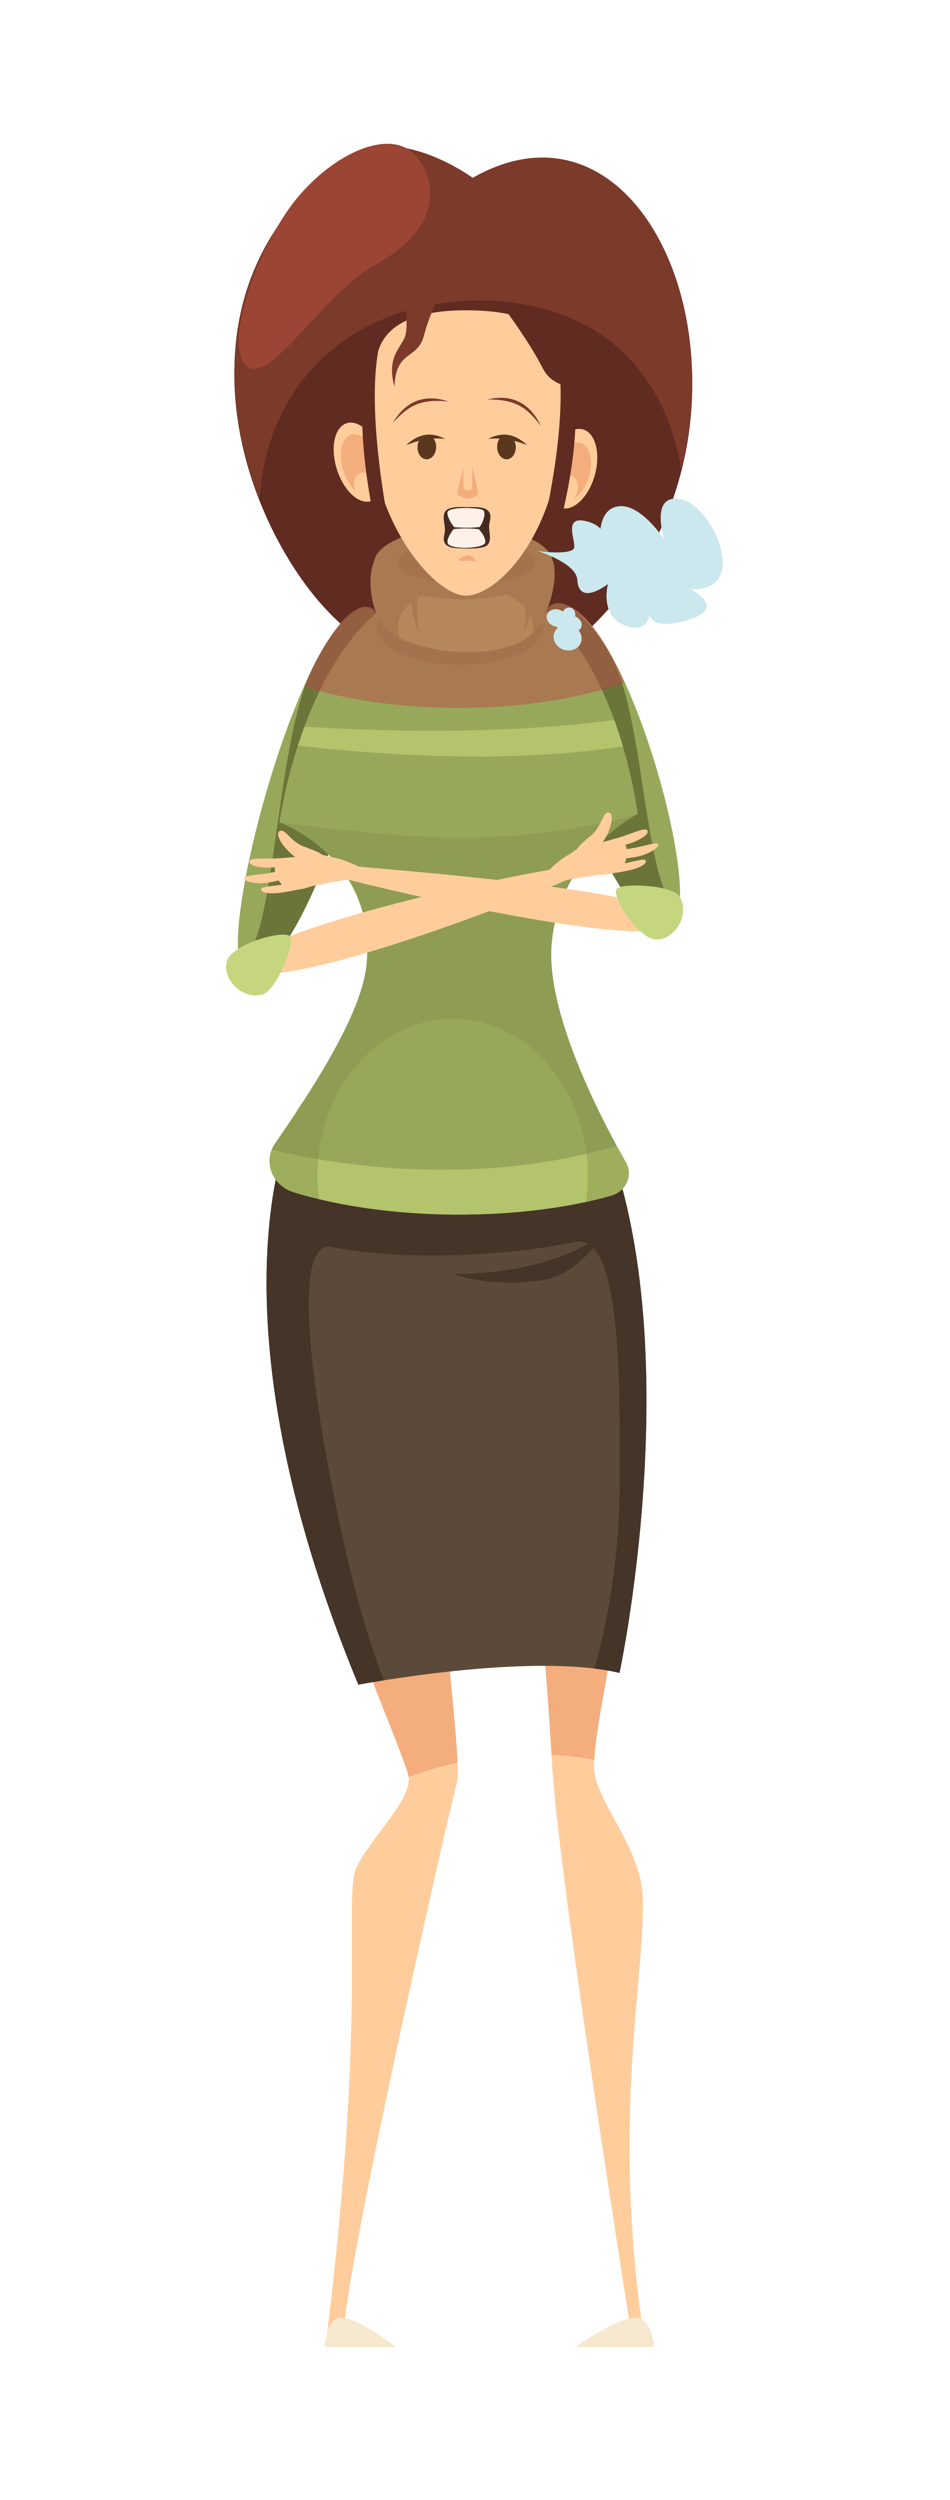 <?xml version="1.0" encoding="utf-8"?>
<!-- Generator: Adobe Illustrator 15.1.0, SVG Export Plug-In . SVG Version: 6.00 Build 0)  -->
<!DOCTYPE svg PUBLIC "-//W3C//DTD SVG 1.1//EN" "http://www.w3.org/Graphics/SVG/1.1/DTD/svg11.dtd">
<svg version="1.1" id="Layer_35" xmlns="http://www.w3.org/2000/svg" xmlns:xlink="http://www.w3.org/1999/xlink" x="0px" y="0px"
	 width="194.667px" height="512px" viewBox="0 0 194.667 512" enable-background="new 0 0 194.667 512" xml:space="preserve">
<path fill="#602B20" d="M70.426,128.27c-18.529-15.675-39.269-65.594-0.363-94.379c10.851-8.031,26.802,3.596,26.802,3.596
	c40.077-22.592,65.798,53.505,22.503,92.619C108.677,128.754,91.666,121.146,70.426,128.27z"/>
<path fill="#7C3A2A" d="M98.001,61.549c21.181,0,37.592,11.157,41.602,34.586c9.521-37.44-12.525-76.944-42.737-59.716
	c0,0-15.951-11.761-26.803-3.638c-25.675,19.217-25.372,47.74-16.873,69.478C54.933,75.851,75.012,61.549,98.001,61.549z"/>
<path fill="#98A85B" d="M137.14,189.5c8.904-1.892-10.996-72.418-24.277-65.015C105.05,128.842,124.218,192.246,137.14,189.5z"/>
<path fill="#6C7539" d="M110.818,132.021c1.024,18.08,15.832,59.708,26.322,57.479c0.914-0.194,1.518-1.127,1.857-2.623
	c-6.832-5.568-6.816-36.525-12.773-50.403C122.912,128.754,110.865,114.122,110.818,132.021z"/>
<path fill="#98A85B" d="M50.708,199.099c-8.566-1.32,12.804-80.646,25.441-73.615C83.583,129.622,63.143,201.012,50.708,199.099z"/>
<path fill="#6C7539" d="M49.146,197.085c0.312,1.186,0.82,1.9,1.562,2.014c10.73,1.651,27.73-51.862,27.412-69.225
	c-1.347-13.88-12.554,1.389-15.77,11.033C56.078,159.712,56.032,194.185,49.146,197.085z"/>
<path fill="#FFCD9C" d="M66.948,478.566c8.279-66.951,3.452-90.205,6.043-95.987c2.589-5.78,10.791-13.245,10.791-18.304
	c0-5.06-36.692-79.727-26.979-120.916c9.712-41.19,60.578-35.593,67.554-4.815c14.029,61.903-3.419,110.827-2.59,123.802
	c0.432,6.744,9.497,15.898,9.928,26.015c0.665,15.579-6.522,44.972,0.217,90.205h-2.44c0,0-15.044-94.058-16.339-117.184
	c-1.293-23.118-6.237-85.12-10.359-87.673c-5.825-3.615-15.452-0.161-16.186,4.335c-1.295,7.948,8.416,82.375,7.122,86.712
	C92.416,369.091,70.4,465.562,70.4,478.566C65.868,478.566,66.948,478.566,66.948,478.566z"/>
<path fill="#F4AD7D" d="M93.766,360.95c-0.77-16.133-8.331-75.833-7.178-82.905c0.734-4.496,10.36-7.95,16.186-4.335
	c4.008,2.481,8.791,61.136,10.244,85.646c2.972,0.153,5.89,0.51,8.756,1.014c0.672-15.419,15.987-62.688,2.584-121.825
	c-6.976-30.777-57.841-36.375-67.554,4.815c-9.542,40.459,25.688,113.213,26.941,120.576
	C86.98,362.705,90.327,361.705,93.766,360.95z"/>
<path fill="#5B4A39" d="M73.421,345.006c0,0,35.397-6.741,53.527-2.41c0,0,16.401-76.596-7.339-119.468
	c-14.246-23.484-53.094-8.311-59.245,5.419C59.64,230.165,41.586,267.93,73.421,345.006z"/>
<path fill="#443528" d="M119.61,223.127c-14.246-23.484-53.094-8.311-59.245,5.419c-0.725,1.618-18.778,39.383,13.057,116.459
	c0,0,1.993-0.377,5.251-0.895c-3.101-7.983-5.824-17.423-8.144-27.813c-6.328-28.337-11.313-62.775-2.498-60.94
	c11.989,2.499,31.97,2.499,49.952-0.999c9.727-1.892,8.99,31.676,8.99,49.45c0,13.065-1.93,26.531-5.14,37.899
	c1.812,0.22,3.532,0.508,5.115,0.887C126.949,342.596,143.35,266,119.61,223.127z"/>
<path fill="#98A85B" d="M56.385,234.134c-1.209,1.748-1.482,3.919-0.739,5.88c0.743,1.963,2.418,3.491,4.536,4.142
	c20.051,6.156,47.054,5.826,65.046,0.705c1.463-0.417,2.649-1.422,3.234-2.738c0.587-1.318,0.516-2.815-0.201-4.075
	c-5.41-9.509-16.491-30.934-15.21-44.897c1.689-18.39,17.618-26.467,17.618-26.467s-5.873-48.307-36.268-47.879
	c-30.392,0.426-37.145,49.615-37.145,49.615s20.008,7.006,17.847,29.161C74.213,206.68,65.979,220.284,56.385,234.134z"/>
<path fill="#B3C46C" d="M126.395,234.686c-22.585,6.561-47.687,6.186-70.719,0.782c-0.571,1.453-0.595,3.061-0.031,4.547
	c0.743,1.963,2.418,3.491,4.536,4.142c20.051,6.156,47.054,5.826,65.046,0.705c1.463-0.417,2.649-1.422,3.234-2.738
	c0.587-1.318,0.516-2.815-0.201-4.075C127.696,237.058,127.062,235.914,126.395,234.686z"/>
<path opacity="0.4" fill="#7F8C46" d="M113.05,193.151c1.555-16.924,15.161-25.107,17.32-26.306
	c-11.094,3.032-23.609,4.739-36.864,4.718c-12.917-0.018-36.25-3.143-36.25-3.143s20.008,7.006,17.847,29.161
	c-0.889,9.099-9.124,22.703-18.718,36.553c-1.209,1.748-1.482,3.919-0.739,5.88c0.743,1.963,2.418,3.491,4.536,4.142
	c1.676,0.515,3.414,0.967,5.178,1.392c-0.192-1.531-0.325-3.085-0.325-4.677c0-17.794,12.412-32.218,27.723-32.218
	s27.723,14.424,27.723,32.218c0,1.792-0.158,3.54-0.401,5.252c1.776-0.385,3.511-0.798,5.148-1.263
	c1.463-0.417,2.649-1.422,3.234-2.738c0.587-1.318,0.516-2.815-0.201-4.075C122.85,228.539,111.769,207.114,113.05,193.151z"/>
<ellipse opacity="0.4" fill="#7F8C46" cx="94.255" cy="128.669" rx="17.045" ry="7.492"/>
<path fill="#98A85B" d="M79.62,129.351c-3.7-2.7-5.694-14.334-0.724-17.102c4.969-2.771,31.583-1.669,33.842,1.498
	c2.258,3.164-0.01,11.949-3.302,15.604C103.81,135.6,86.389,134.289,79.62,129.351z"/>
<path fill="#B3C46C" d="M109.09,129.668c0.09-0.39,0.15-0.783,0.15-1.187c0-4.689-6.205-8.491-13.862-8.491
	c-7.655,0-13.861,3.802-13.861,8.491c0,0.781,0.187,1.535,0.509,2.254C89.69,134.392,103.769,134.922,109.09,129.668z"/>
<path fill="#98A85B" d="M113.21,115.215c0.044-4.095-8.111-7.372-18.215-7.318c-10.101,0.058-18.326,3.421-18.37,7.518
	c-0.042,4.092,8.113,7.371,18.215,7.318C104.942,122.676,113.167,119.313,113.21,115.215z"/>
<path opacity="0.4" fill="#7F8C46" d="M109.605,115.095c0.025-2.479-6.24-4.475-13.997-4.46c-7.754,0.017-14.063,2.04-14.089,4.515
	c-0.026,2.475,6.24,4.473,13.995,4.457C103.27,119.59,109.577,117.571,109.605,115.095z"/>
<path fill="#FFCD9C" d="M50.736,198.195c-4-6.534,55.198-19.818,71.056-21.423C129.846,175.958,55.28,205.603,50.736,198.195z"/>
<path fill="#FFCD9C" d="M138.103,189.134c4.137-6.566-59.582-11.202-79.431-12.886C50.245,175.534,133.4,196.583,138.103,189.134z"
	/>
<path fill="#FFCD9C" d="M78.068,93.232c-1.375-4.408-4.517-7.346-7.015-6.567c-2.502,0.78-3.417,4.984-2.043,9.388
	c1.373,4.409,4.512,7.35,7.014,6.57C78.525,101.844,79.439,97.641,78.068,93.232z"/>
<path fill="#F4AD7D" d="M77.468,94.163c-1.079-3.46-3.546-5.768-5.508-5.156c-1.964,0.61-2.683,3.912-1.604,7.37
	c1.078,3.459,3.542,5.77,5.507,5.159C77.828,100.921,78.545,97.625,77.468,94.163z"/>
<ellipse transform="matrix(0.955 -0.297 0.297 0.955 -26.124 26.667)" fill="#FFCD9C" cx="74.724" cy="99.33" rx="2.121" ry="2.61"/>
<path fill="#FFCD9C" d="M112.561,94.703c1.225-4.448,4.305-7.482,6.88-6.771c2.576,0.712,3.671,4.893,2.449,9.343
	c-1.225,4.449-4.306,7.479-6.879,6.77C112.433,103.333,111.338,99.155,112.561,94.703z"/>
<ellipse transform="matrix(-0.964 -0.265 0.265 -0.964 204.882 220.657)" fill="#F4AD7D" cx="117.35" cy="96.485" rx="3.514" ry="6.068"/>
<path fill="#FFCD9C" d="M114.695,103.022c-1.165-0.539-1.535-2.204-0.832-3.717c0.706-1.513,2.222-2.301,3.385-1.764
	c1.163,0.539,1.537,2.203,0.832,3.715C117.373,102.77,115.862,103.558,114.695,103.022z"/>
<path fill="#F7E8D0" d="M134.063,480.662h-16.165c0,0,8.435-6.021,12.419-6.021C133.598,474.641,134.063,480.662,134.063,480.662z"
	/>
<path fill="#F7E8D0" d="M66.475,480.662h14.699c0,0-7.67-6.021-11.292-6.021C66.899,474.641,66.475,480.662,66.475,480.662z"/>
<path fill="#C5D67F" d="M53.795,203.66c-4.364,1.19-8.492-3.496-7.243-6.993c1.25-3.498,12.239-6.495,12.988-4.746
	C60.289,193.669,56.542,202.91,53.795,203.66z"/>
<path fill="#C5D67F" d="M139.346,183.734c2.143,3.982-1.489,9.062-5.178,8.635c-3.689-0.426-9.229-9.313-7.694-10.437
	C128.01,180.807,137.995,181.226,139.346,183.734z"/>
<g>
	<path fill="#FFCD9C" d="M72.95,180.289c-3.857-0.731-12.793,3.258-13.263,0.116c-0.424-2.813,3.449-8.073,13.864-2.91
		L72.95,180.289z"/>
	<path fill="#FFCD9C" d="M67.701,175.899c1.091,4.912-5.472,6.354-7.636,6.371c-2.373,0.016-4.318-3.465-3.59-5.093
		C57.208,175.541,67.278,174.026,67.701,175.899z"/>
	<path fill="#FFCD9C" d="M60.901,175.775c-2.596-1.684-4.635-4.79-3.664-5.526c1.1-0.839,2.295,2.157,5.046,3.126
		c2.976,1.062,4.777,1.873,4.35,2.971C66.209,177.442,63.495,177.463,60.901,175.775z"/>
	<path fill="#FFCD9C" d="M55.201,177.675c-2.772,0.008-4.193-0.575-4.084-1.25c0.106-0.678,1.682-0.596,4.452-0.603
		c2.775-0.013,6.316-0.662,6.203,0.018C61.664,176.519,57.965,177.659,55.201,177.675z"/>
	<path fill="#FFCD9C" d="M55.433,180.672c-2.792,0.535-5.405-0.134-5.452-0.803c-0.03-0.664,2.629-0.596,5.422-1.128
		c2.785-0.533,4.617-0.739,4.654-0.074C60.091,179.338,58.22,180.14,55.433,180.672z"/>
	<path fill="#FFCD9C" d="M57.98,182.756c-2.803,0.427-4.451,0.085-4.467-0.58c-0.017-0.67,1.877-0.633,4.675-1.06
		c2.813-0.431,4.774-0.692,4.791-0.022C62.994,181.761,60.786,182.323,57.98,182.756z"/>
</g>
<g>
	<path fill="#FFCD9C" d="M113.442,181.166c3.377-1.999,13.104-1.319,12.491-4.417c-0.542-2.775-5.938-6.371-13.991,2.008
		L113.442,181.166z"/>
	<path fill="#FFCD9C" d="M116.903,175.271c0.618,4.966,7.266,4.074,9.301,3.353c2.235-0.795,2.896-4.714,1.67-5.985
		C126.637,171.357,116.671,173.375,116.903,175.271z"/>
	<path fill="#FFCD9C" d="M123.245,172.834c1.875-2.46,2.752-6.059,1.595-6.415c-1.313-0.411-1.434,2.799-3.691,4.644
		c-2.442,2.008-3.862,3.379-3.093,4.262C118.818,176.205,121.376,175.298,123.245,172.834z"/>
	<path fill="#FFCD9C" d="M129.236,172.666c2.607-0.939,3.745-1.966,3.417-2.562c-0.325-0.597-1.779,0.018-4.381,0.956
		c-2.611,0.936-6.153,1.537-5.822,2.135C122.779,173.792,126.634,173.596,129.236,172.666z"/>
	<path fill="#FFCD9C" d="M130.022,175.547c2.799-0.45,5.032-1.967,4.853-2.61c-0.196-0.631-2.67,0.34-5.471,0.794
		c-2.796,0.45-4.586,0.884-4.396,1.521C125.202,175.892,127.227,176.001,130.022,175.547z"/>
	<path fill="#FFCD9C" d="M128.327,178.365c2.773-0.557,4.206-1.437,3.999-2.067c-0.207-0.631-1.974,0.05-4.744,0.606
		c-2.785,0.555-4.714,0.98-4.508,1.614C123.286,179.147,125.545,178.917,128.327,178.365z"/>
</g>
<path fill="#B3C46C" d="M127.632,152.836c-0.511-1.726-1.093-3.533-1.765-5.385c-23.847,3.17-49.529,2.26-63.474,1.353
	c-0.492,1.326-0.946,2.635-1.355,3.906C93.002,156.301,114.521,154.911,127.632,152.836z"/>
<path fill="#98A85B" d="M106.994,120.24c0,0,1.404,5.432,0.28,9.366c0,0,2.716-5.245,1.03-9.554L106.994,120.24z"/>
<path fill="#98A85B" d="M109.896,117.055c0,0,1.404,5.432,0.281,9.366c0,0,2.716-5.245,1.029-9.554L109.896,117.055z"/>
<path fill="#98A85B" d="M78.896,116.026c0,0-1.139,5.432-0.228,9.365c0,0-2.2-5.245-0.834-9.552L78.896,116.026z"/>
<path fill="#98A85B" d="M81.893,118.742c0,0-1.138,5.432-0.228,9.365c0,0-2.2-5.244-0.834-9.552L81.893,118.742z"/>
<path fill="#98A85B" d="M85.643,120.943c0,0-0.699,5.505,0.524,9.354c0,0-2.614-5.052-1.597-9.456L85.643,120.943z"/>
<path opacity="0.5" fill="#BA4A4A" d="M127.98,139.825c-4.912-10.846-10.62-18.419-15.426-15.742
	c-0.093,0.051-0.177,0.12-0.262,0.187c1.317-3.542,1.84-7.613,0.802-9.894c-0.992-3.694-8.698-6.529-18.099-6.479
	c-9.673,0.055-17.604,3.146-18.3,7.002c-1.162,2.785-0.896,6.831,0.184,10.03c-0.099-0.092-0.203-0.17-0.315-0.232
	c-4.222-2.35-9.464,5.032-14.254,15.947c8.855,2.715,19.764,4.321,31.57,4.321C106.835,144.966,118.716,143.037,127.98,139.825z"/>
<path fill="#FFCD9C" d="M95.454,121.984c-7.802-0.007-25.344-22.327-18.064-49.731c1.473-5.537,7.233-8.718,18.118-8.707
	c11.978,0.012,17.453,3.399,18.323,7.889C119.967,103.164,103.439,121.991,95.454,121.984z"/>
<path fill="#602B20" d="M79.832,65.169c0,0-10.49,6.932-2.81,42.895l2.997,1.499C80.02,109.001,72.902,76.221,79.832,65.169z"/>
<path fill="#602B20" d="M111.323,64.902c0,0,12.492,7.296,3.197,43.348l-3.581,1.423C110.942,109.108,119.553,76.252,111.323,64.902
	z"/>
<path fill="#CAE8ED" d="M139.537,102.249c-6.506-1.323-3.436,8.221-3.436,8.221s-4.751-7.326-9.281-6.801
	c-2.675,0.31-3.533,2.72-3.788,4.646c-0.427-0.586-1.281-1.164-2.909-1.572c-4.939-1.239-1.96,4.277-2.515,5.544
	c-0.554,1.269-6.275,0.834-7.685,0.463c0,0,8.165,2.481,8.376,6c0.335,5.548,6.277,0.856,6.277,0.856s-1.909,6.818,3.974,8.659
	c2.937,0.917,4.104-0.52,4.537-2.19c0.605,1.365,2.369,2.345,6.946,1.171c9.753-2.502,1.442-6.589,1.442-6.589
	C154.037,121.211,146.044,103.57,139.537,102.249z"/>
<path fill="#CAE8ED" d="M118.566,129.107c0.248-0.184,0.459-0.401,0.558-0.694c0.279-0.836-0.294-1.769-1.275-2.196
	c0.154-0.767-0.185-1.521-0.851-1.746c-0.634-0.212-1.312,0.138-1.674,0.772c-0.196-0.141-0.409-0.267-0.655-0.35
	c-1.114-0.375-2.268,0.073-2.578,0.995c-0.308,0.924,0.343,1.975,1.456,2.349c0.168,0.055,0.334,0.059,0.499,0.079
	c0.057,0.118,0.136,0.22,0.227,0.316c-0.317,0.275-0.571,0.617-0.712,1.032c-0.455,1.357,0.408,2.872,1.93,3.383
	c1.521,0.51,3.123-0.178,3.579-1.535C119.348,130.682,119.125,129.789,118.566,129.107z"/>
<path fill="#442A21" d="M100.309,107.079c0.403-1.652,0.164-2.452-1.02-2.937c-0.719-0.295-2.155-0.326-3.482-0.278
	c-1.438-0.092-3.189-0.08-4.071,0.437c-1.639,0.957-0.239,3.281-0.644,4.957c-0.408,1.677-0.028,2.303,1.155,2.79
	c0.687,0.287,5.971,0.559,7.285-0.192C101.167,110.914,99.905,108.733,100.309,107.079z"/>
<path fill="#FFF1E9" d="M91.775,104.729c-0.417,0.528,0.564,2.355,1.261,3.203c0.804,0.981,4.314,1.059,5.165,0.085
	c0.789-0.898,1.618-3.289,0.601-3.65C97.785,104,92.563,103.722,91.775,104.729z"/>
<path fill="#FFF1E9" d="M99.328,111.324c0.433-0.52-0.333-2.134-1.346-3.057c-1.004-0.92-4.108-0.894-4.801-0.167
	c-0.604,0.641-2.138,2.84-1.175,3.491C93.378,112.518,98.517,112.314,99.328,111.324z"/>
<path fill="#F4AD7D" d="M94.029,114.798c-0.432-0.322,1.273-1.123,1.879-1.069c1.206,0.107,1.685,1.189,1.579,1.328
	c-0.059,0.06-0.968-0.242-1.724-0.248C95.014,114.8,94.423,115.092,94.029,114.798z"/>
<path fill="#442A21" d="M99.153,107.83c-2.395,0.333-4.22,0.3-6.922,0.057v0.542c2.514-0.327,4.375-0.24,6.688,0.02L99.153,107.83z"
	/>
<path fill="#7C3A2A" d="M99.894,81.794c2.477-0.578,7.882-1.164,10.939,5.454C107.822,83.268,105.527,81.809,99.894,81.794z"/>
<path fill="#7C3A2A" d="M91.855,82.216c-2.398-0.809-7.695-1.91-11.359,4.376C83.863,82.921,86.274,81.695,91.855,82.216z"/>
<path fill="#5B371E" d="M105.692,91.476c-0.058-1.382-0.962-2.463-2.017-2.415c-1.055,0.046-1.865,1.207-1.805,2.589
	c0.057,1.379,0.961,2.459,2.016,2.41C104.942,94.016,105.75,92.856,105.692,91.476z"/>
<path fill="#5B371E" d="M108.026,91.151c-1.847-1.639-4.315-3.167-8.006-1.268C103.404,89.554,105.549,90.237,108.026,91.151z"/>
<path fill="#5B371E" d="M85.55,91.476c0.058-1.382,0.961-2.463,2.016-2.415c1.057,0.046,1.865,1.207,1.805,2.589
	c-0.058,1.379-0.96,2.459-2.014,2.41C86.3,94.016,85.493,92.856,85.55,91.476z"/>
<path fill="#5B371E" d="M83.218,91.151c1.847-1.639,4.312-3.167,8.002-1.268C87.836,89.554,85.692,90.237,83.218,91.151z"/>
<path fill="#F4AD7D" d="M93.674,101.229c0.006,0.139,1.579,0.9,2.135,0.9c0.945,0,2.091-0.745,2.13-0.994
	c0.096-0.598-1.461-7.257-2.013-7.32C95.372,93.753,93.633,100.359,93.674,101.229z"/>
<path fill="#FFCD9C" d="M94.989,100.085c0.002,0.136,0.635,0.349,0.858,0.349c0.38,0,0.84-0.196,0.857-0.437
	c0.038-0.583,0.34-7.199-0.81-7.138C94.634,92.928,94.974,99.239,94.989,100.085z"/>
<path fill="#7C3A2A" d="M80.836,79.196c0.263-7.661,4.704-5.387,6.048-10.507c1.343-5.119,3.856-9.705,3.856-9.705l-8.016,0.018
	c0,0,1.107,7.552,0.291,9.873C82.2,71.195,79.102,73.199,80.836,79.196z"/>
<path fill="#602B20" d="M120.298,85.427c-2.127-8.391-6.452-4.816-9.153-10.139c-2.703-5.325-7.523-11.74-7.523-11.74l10.364,2.497
	c0,0-0.006,6.157,1.447,8.521C116.883,76.929,120.763,78.399,120.298,85.427z"/>
<path fill="#9B4534" d="M76.961,54.18c14.236-7.867,12.515-17.866,7.86-22.647c-4.656-4.779-15.095-1.072-23.314,8.278
	c-8.22,9.352-15.801,30.193-11.146,34.973C55.016,79.565,66.063,60.203,76.961,54.18z"/>
<path fill="#443528" d="M92.757,260.853c6.495,0.251,23.726-1.249,32.218-9.49c0,0-6.178,9.603-13.487,10.739
	C100.25,263.851,92.757,260.853,92.757,260.853z"/>
</svg>

